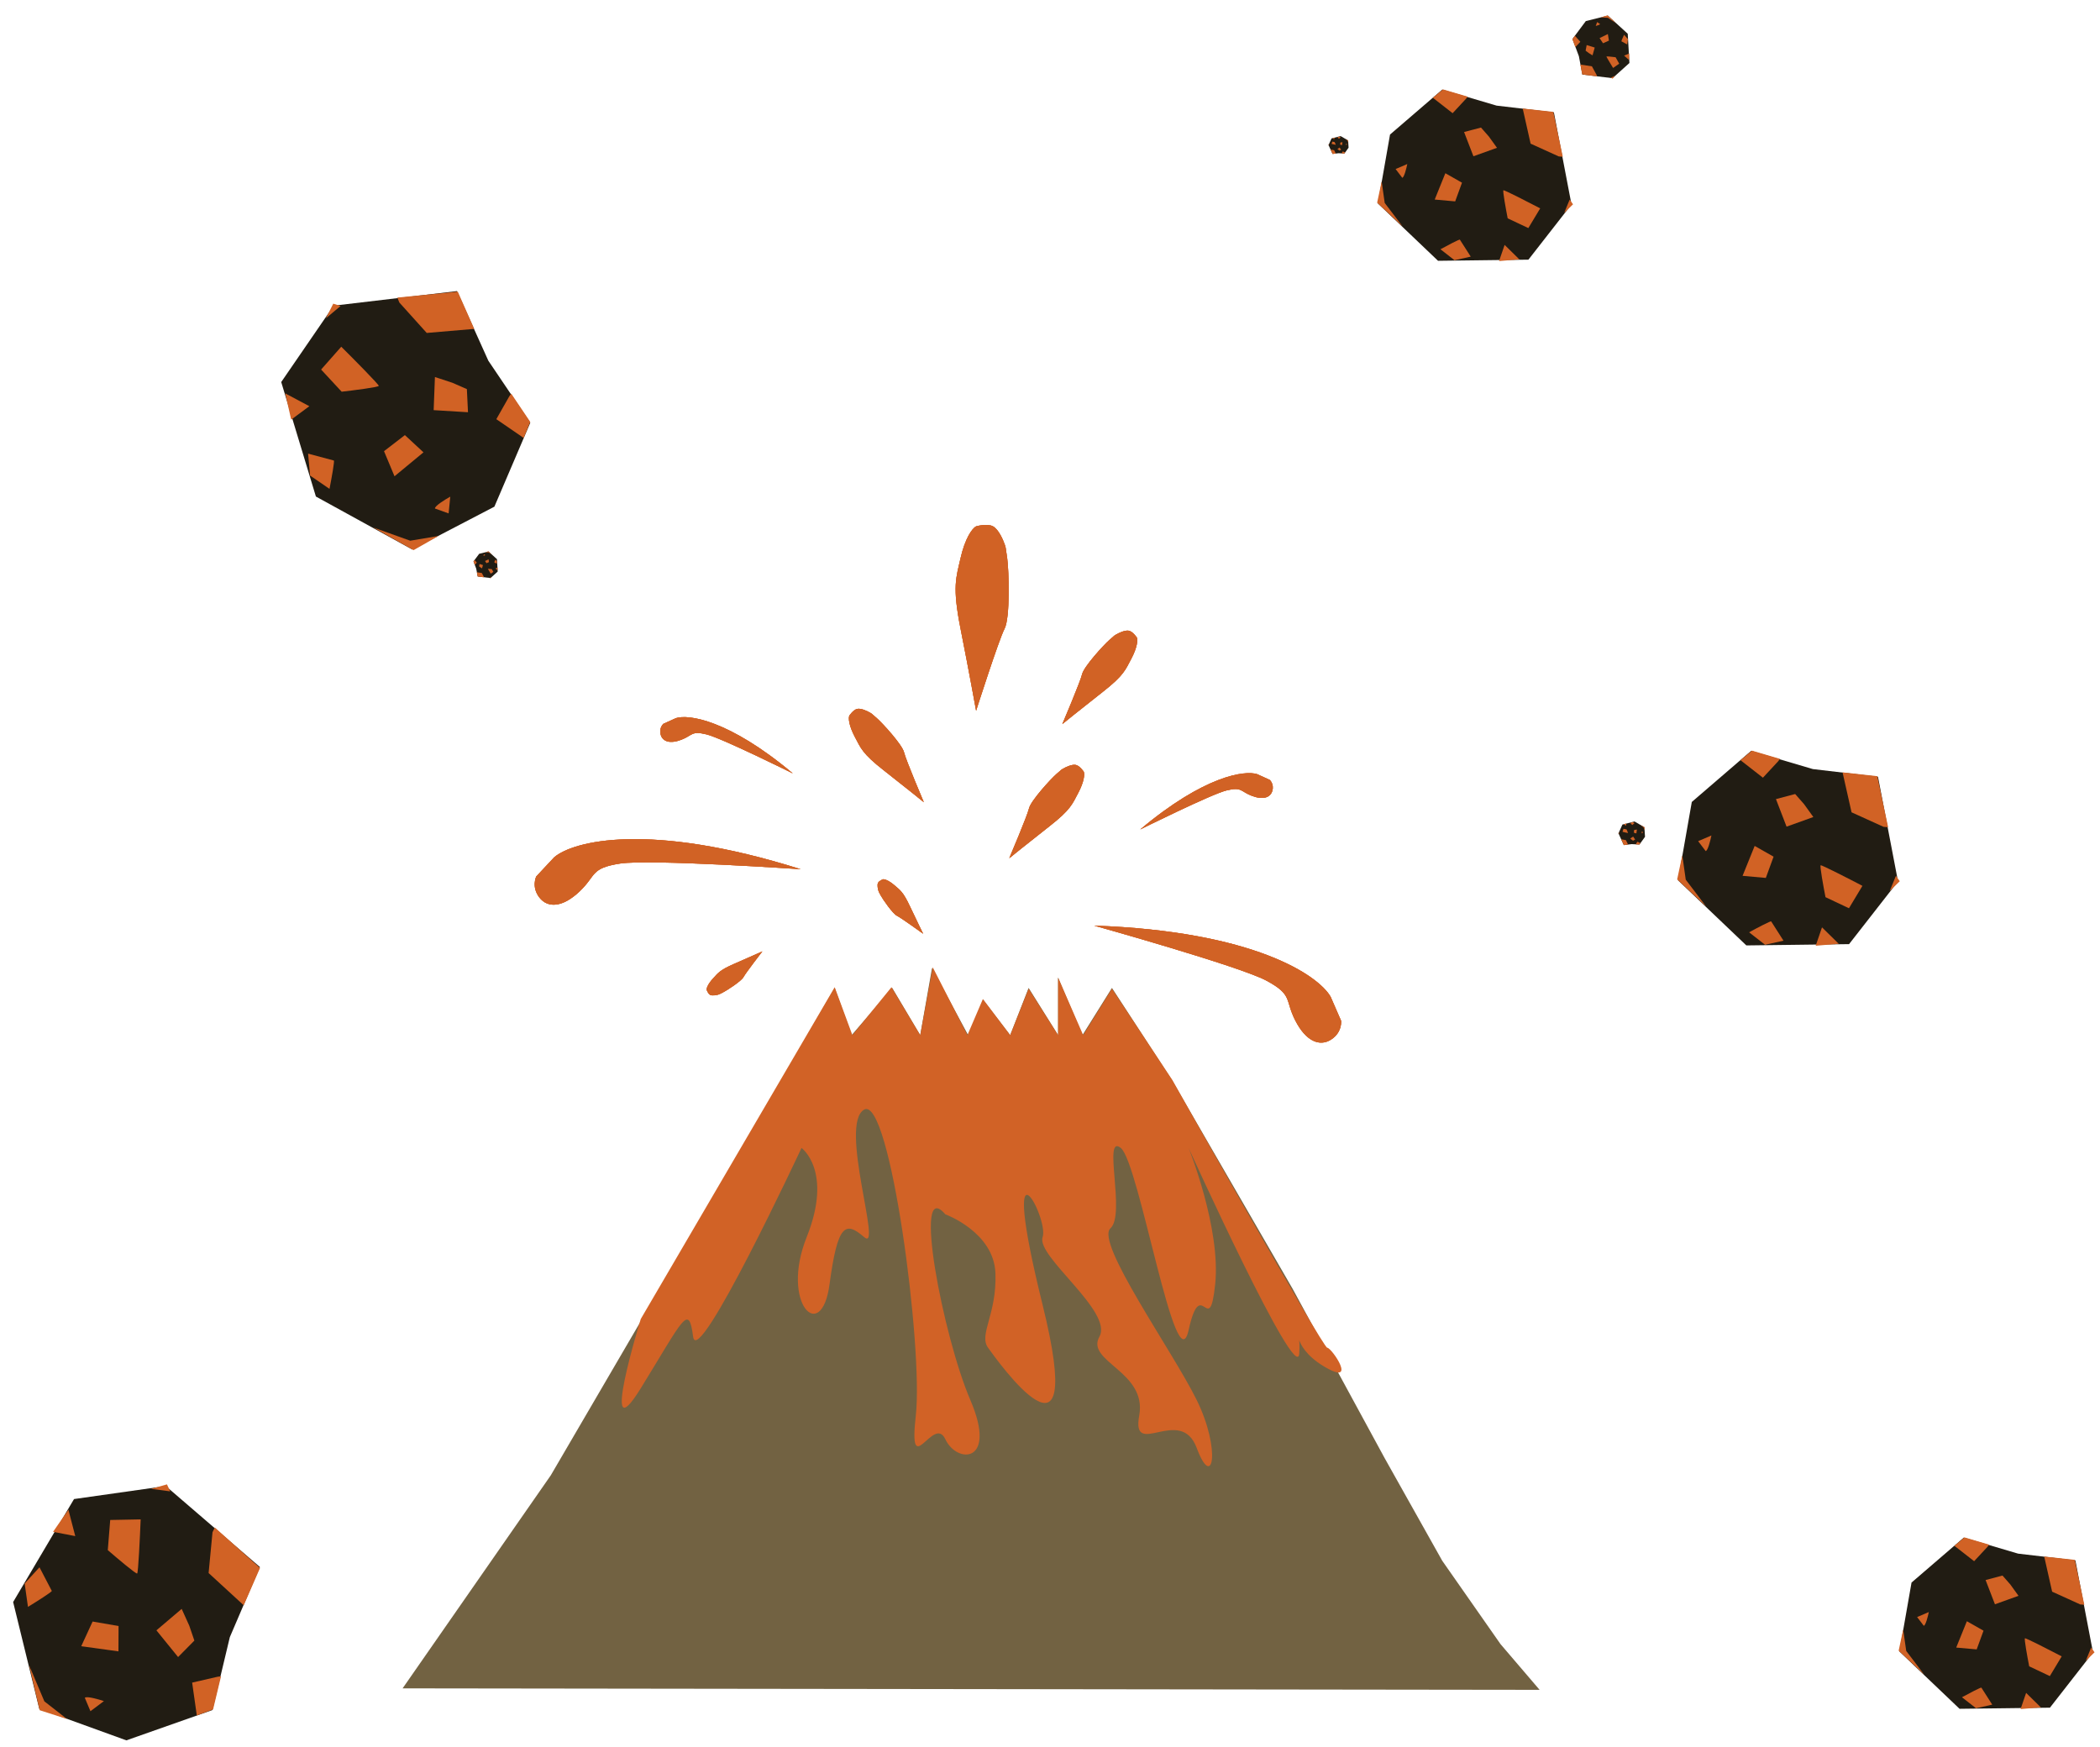<svg width="1424" height="1185" viewBox="0 0 1424 1185" fill="none" xmlns="http://www.w3.org/2000/svg">
<g filter="url(#filter0_d_992_398)">
<path d="M273 1141L373.5 996.5L514.5 755L566 666L577.5 698L605 666L624 698L632 652.5L656.5 698L667 674.5L685 698L697.5 666L717.5 698V659L734 698L754 666L795 729L876.5 870L939 985L978 1054.5L1017.5 1111L1044 1142L273 1141Z" fill="#726242"/>
</g>
<g filter="url(#filter1_d_992_398)">
<path d="M434.501 890.5C434.501 890.5 405.501 984.5 434.501 937.5C463.501 890.5 467.003 879.5 470.001 902.5C473 925.5 543.501 774.5 543.501 774.5C543.501 774.5 565.003 790 547.001 835C529 880 557.003 908 562.501 867C568 826 573.262 823.948 586.001 835C598.741 846.052 568.542 758.242 586.001 748.5C603.461 738.758 626.166 910.093 621.001 956C615.836 1001.91 633.003 955 641.001 972C649 989 676.507 988.486 658.001 945.5C639.496 902.514 618.389 793.035 641.001 819.5C641.001 819.5 674.003 831.5 675.001 859.5C676 887.5 663.503 901 670.001 910C676.5 919 737.658 1005.11 707.001 881C676.345 756.888 711.503 822 707.001 835C702.5 848 755.003 885.5 745.501 902.5C736 919.5 778.003 926 772.501 956C767 986 800.503 948.5 811.501 978C822.5 1007.5 828.001 979 811.501 945.5C795.001 912 742.503 838.5 753.001 829C763.5 819.5 747.501 764.5 760.001 774.5C772.501 784.5 797.503 936.5 806.001 898C814.5 859.5 820 905 824.001 867C828.003 829 806.001 774.5 806.001 774.5C806.001 774.5 879.503 936.5 881.001 914C882.5 891.5 873.503 908 897.501 922.5C921.5 937 903 910 900.001 910C897.003 910 795.001 728.5 795.001 728.5L754.001 666.5L734.501 698L717.501 659V698L697.501 666.5L685.001 698L666.501 673.5L656.001 698L632.501 652L624.001 698L604.501 665.5L578.001 698L566.001 665.5L434.501 890.5Z" fill="#D16226"/>
</g>
<path d="M626.434 544.038C626.434 544.038 613.381 533.455 599.045 522.24C584.709 511.025 583.639 507.234 579.665 499.744C575.69 492.254 575.194 487.128 575.899 485.376C575.899 485.376 578.561 481.347 581.265 480.753C583.97 480.16 588.395 482.396 589.768 483.198C591.142 483.999 590.447 483.414 594.493 486.969C598.54 490.524 611.843 505.109 613.026 510.195C614.209 515.281 626.434 544.038 626.434 544.038Z" fill="#D16225"/>
<path d="M626.434 544.038C626.434 544.038 613.381 533.455 599.045 522.24C584.709 511.025 583.639 507.234 579.665 499.744C575.69 492.254 575.194 487.128 575.899 485.376C575.899 485.376 578.561 481.347 581.265 480.753C583.97 480.16 588.395 482.396 589.768 483.198C591.142 483.999 590.447 483.414 594.493 486.969C598.54 490.524 611.843 505.109 613.026 510.195C614.209 515.281 626.434 544.038 626.434 544.038Z" fill="#D16225"/>
<path d="M626.434 544.038C626.434 544.038 613.381 533.455 599.045 522.24C584.709 511.025 583.639 507.234 579.665 499.744C575.69 492.254 575.194 487.128 575.899 485.376C575.899 485.376 578.561 481.347 581.265 480.753C583.97 480.16 588.395 482.396 589.768 483.198C591.142 483.999 590.447 483.414 594.493 486.969C598.54 490.524 611.843 505.109 613.026 510.195C614.209 515.281 626.434 544.038 626.434 544.038Z" fill="#D16225"/>
<path d="M720.37 491.038C720.37 491.038 733.423 480.455 747.759 469.24C762.095 458.025 763.164 454.234 767.139 446.744C771.114 439.254 771.61 434.128 770.905 432.376C770.905 432.376 768.243 428.347 765.538 427.753C762.834 427.16 758.408 429.396 757.035 430.198C755.662 430.999 756.357 430.414 752.31 433.969C748.263 437.524 734.961 452.109 733.778 457.195C732.595 462.281 720.37 491.038 720.37 491.038Z" fill="#D16225"/>
<path d="M720.37 491.038C720.37 491.038 733.423 480.455 747.759 469.24C762.095 458.025 763.164 454.234 767.139 446.744C771.114 439.254 771.61 434.128 770.905 432.376C770.905 432.376 768.243 428.347 765.538 427.753C762.834 427.16 758.408 429.396 757.035 430.198C755.662 430.999 756.357 430.414 752.31 433.969C748.263 437.524 734.961 452.109 733.778 457.195C732.595 462.281 720.37 491.038 720.37 491.038Z" fill="#D16225"/>
<path d="M720.37 491.038C720.37 491.038 733.423 480.455 747.759 469.24C762.095 458.025 763.164 454.234 767.139 446.744C771.114 439.254 771.61 434.128 770.905 432.376C770.905 432.376 768.243 428.347 765.538 427.753C762.834 427.16 758.408 429.396 757.035 430.198C755.662 430.999 756.357 430.414 752.31 433.969C748.263 437.524 734.961 452.109 733.778 457.195C732.595 462.281 720.37 491.038 720.37 491.038Z" fill="#D16225"/>
<path d="M661.894 482C661.894 482 657.076 455.289 651.356 426.453C645.636 397.618 648.324 391.851 651.356 378.495C654.388 365.14 659.184 358.344 661.894 356.944C661.894 356.944 669.399 354.82 673.334 356.944C677.269 359.069 680.327 366.471 681.162 368.9C681.998 371.328 681.764 369.879 682.969 378.495C684.173 387.112 685.076 418.983 681.162 426.453C677.248 433.924 661.894 482 661.894 482Z" fill="#D16225"/>
<path d="M661.894 482C661.894 482 657.076 455.289 651.356 426.453C645.636 397.618 648.324 391.851 651.356 378.495C654.388 365.14 659.184 358.344 661.894 356.944C661.894 356.944 669.399 354.82 673.334 356.944C677.269 359.069 680.327 366.471 681.162 368.9C681.998 371.328 681.764 369.879 682.969 378.495C684.173 387.112 685.076 418.983 681.162 426.453C677.248 433.924 661.894 482 661.894 482Z" fill="#D16225"/>
<path d="M661.894 482C661.894 482 657.076 455.289 651.356 426.453C645.636 397.618 648.324 391.851 651.356 378.495C654.388 365.14 659.184 358.344 661.894 356.944C661.894 356.944 669.399 354.82 673.334 356.944C677.269 359.069 680.327 366.471 681.162 368.9C681.998 371.328 681.764 369.879 682.969 378.495C684.173 387.112 685.076 418.983 681.162 426.453C677.248 433.924 661.894 482 661.894 482Z" fill="#D16225"/>
<path d="M542.957 589.481C439.568 556.884 388.417 570.52 375.765 581.412L363.608 594.421C363.608 594.421 360.153 601.532 365.822 608.751C371.491 615.97 381.526 615.431 393 604.552C404.473 593.673 400.174 588.772 420.434 585.642C440.694 582.512 542.957 589.481 542.957 589.481Z" fill="#D16225"/>
<path d="M542.957 589.481C439.568 556.884 388.417 570.52 375.765 581.412L363.608 594.421C363.608 594.421 360.153 601.532 365.822 608.751C371.491 615.97 381.526 615.431 393 604.552C404.473 593.673 400.174 588.772 420.434 585.642C440.694 582.512 542.957 589.481 542.957 589.481Z" fill="#D16225"/>
<path d="M542.957 589.481C439.568 556.884 388.417 570.52 375.765 581.412L363.608 594.421C363.608 594.421 360.153 601.532 365.822 608.751C371.491 615.97 381.526 615.431 393 604.552C404.473 593.673 400.174 588.772 420.434 585.642C440.694 582.512 542.957 589.481 542.957 589.481Z" fill="#D16225"/>
<path d="M537.609 524.512C494.122 487.969 466.629 484.294 458.318 487.024L449.822 490.877C449.822 490.877 446.722 493.624 448.015 498.257C449.308 502.889 454.273 504.644 462.011 501.684C469.749 498.724 468.653 495.488 479.086 498.043C489.519 500.598 537.609 524.512 537.609 524.512Z" fill="#D16225"/>
<path d="M537.609 524.512C494.122 487.969 466.629 484.294 458.318 487.024L449.822 490.877C449.822 490.877 446.722 493.624 448.015 498.257C449.308 502.889 454.273 504.644 462.011 501.684C469.749 498.724 468.653 495.488 479.086 498.043C489.519 500.598 537.609 524.512 537.609 524.512Z" fill="#D16225"/>
<path d="M537.609 524.512C494.122 487.969 466.629 484.294 458.318 487.024L449.822 490.877C449.822 490.877 446.722 493.624 448.015 498.257C449.308 502.889 454.273 504.644 462.011 501.684C469.749 498.724 468.653 495.488 479.086 498.043C489.519 500.598 537.609 524.512 537.609 524.512Z" fill="#D16225"/>
<path d="M684.37 582.038C684.37 582.038 697.423 571.455 711.759 560.24C726.095 549.025 727.164 545.234 731.139 537.744C735.114 530.254 735.61 525.128 734.905 523.376C734.905 523.376 732.243 519.347 729.538 518.753C726.834 518.16 722.408 520.396 721.035 521.198C719.662 521.999 720.357 521.414 716.31 524.969C712.263 528.524 698.961 543.109 697.778 548.195C696.595 553.281 684.37 582.038 684.37 582.038Z" fill="#D16225"/>
<path d="M684.37 582.038C684.37 582.038 697.423 571.455 711.759 560.24C726.095 549.025 727.164 545.234 731.139 537.744C735.114 530.254 735.61 525.128 734.905 523.376C734.905 523.376 732.243 519.347 729.538 518.753C726.834 518.16 722.408 520.396 721.035 521.198C719.662 521.999 720.357 521.414 716.31 524.969C712.263 528.524 698.961 543.109 697.778 548.195C696.595 553.281 684.37 582.038 684.37 582.038Z" fill="#D16225"/>
<path d="M684.37 582.038C684.37 582.038 697.423 571.455 711.759 560.24C726.095 549.025 727.164 545.234 731.139 537.744C735.114 530.254 735.61 525.128 734.905 523.376C734.905 523.376 732.243 519.347 729.538 518.753C726.834 518.16 722.408 520.396 721.035 521.198C719.662 521.999 720.357 521.414 716.31 524.969C712.263 528.524 698.961 543.109 697.778 548.195C696.595 553.281 684.37 582.038 684.37 582.038Z" fill="#D16225"/>
<path d="M516.95 645.196C516.95 645.196 507.879 649.307 497.978 653.589C488.077 657.87 486.895 659.884 483.493 663.582C480.092 667.281 479.039 670.146 479.18 671.256C479.18 671.256 480.103 673.965 481.564 674.711C483.026 675.457 485.899 674.838 486.806 674.584C487.714 674.33 487.228 674.562 490.081 673.13C492.934 671.698 502.748 665.33 504.189 662.591C505.63 659.852 516.95 645.196 516.95 645.196Z" fill="#D16225"/>
<path d="M516.95 645.196C516.95 645.196 507.879 649.307 497.978 653.589C488.077 657.87 486.895 659.884 483.493 663.582C480.092 667.281 479.039 670.146 479.18 671.256C479.18 671.256 480.103 673.965 481.564 674.711C483.026 675.457 485.899 674.838 486.806 674.584C487.714 674.33 487.228 674.562 490.081 673.13C492.934 671.698 502.748 665.33 504.189 662.591C505.63 659.852 516.95 645.196 516.95 645.196Z" fill="#D16225"/>
<path d="M516.95 645.196C516.95 645.196 507.879 649.307 497.978 653.589C488.077 657.87 486.895 659.884 483.493 663.582C480.092 667.281 479.039 670.146 479.18 671.256C479.18 671.256 480.103 673.965 481.564 674.711C483.026 675.457 485.899 674.838 486.806 674.584C487.714 674.33 487.228 674.562 490.081 673.13C492.934 671.698 502.748 665.33 504.189 662.591C505.63 659.852 516.95 645.196 516.95 645.196Z" fill="#D16225"/>
<path d="M625.972 633.234C625.972 633.234 621.576 624.297 616.985 614.536C612.394 604.775 610.344 603.657 606.539 600.374C602.735 597.09 599.839 596.128 598.734 596.305C598.734 596.305 596.055 597.312 595.355 598.797C594.656 600.281 595.365 603.133 595.648 604.032C595.93 604.931 595.683 604.452 597.204 607.259C598.725 610.066 605.4 619.674 608.183 621.028C610.966 622.382 625.972 633.234 625.972 633.234Z" fill="#D16225"/>
<path d="M625.972 633.234C625.972 633.234 621.576 624.297 616.985 614.536C612.394 604.775 610.344 603.657 606.539 600.374C602.735 597.09 599.839 596.128 598.734 596.305C598.734 596.305 596.055 597.312 595.355 598.797C594.656 600.281 595.365 603.133 595.648 604.032C595.93 604.931 595.683 604.452 597.204 607.259C598.725 610.066 605.4 619.674 608.183 621.028C610.966 622.382 625.972 633.234 625.972 633.234Z" fill="#D16225"/>
<path d="M625.972 633.234C625.972 633.234 621.576 624.297 616.985 614.536C612.394 604.775 610.344 603.657 606.539 600.374C602.735 597.09 599.839 596.128 598.734 596.305C598.734 596.305 596.055 597.312 595.355 598.797C594.656 600.281 595.365 603.133 595.648 604.032C595.93 604.931 595.683 604.452 597.204 607.259C598.725 610.066 605.4 619.674 608.183 621.028C610.966 622.382 625.972 633.234 625.972 633.234Z" fill="#D16225"/>
<path d="M742 627.739C850.339 631.547 893.998 661.484 902.285 675.977L909.399 692.299C909.399 692.299 910.28 700.155 902.526 705.067C894.771 709.978 885.492 706.119 878.311 692.032C871.13 677.945 876.819 674.761 858.768 665.044C840.718 655.327 742 627.739 742 627.739Z" fill="#D16225"/>
<path d="M742 627.739C850.339 631.547 893.998 661.484 902.285 675.977L909.399 692.299C909.399 692.299 910.28 700.155 902.526 705.067C894.771 709.978 885.492 706.119 878.311 692.032C871.13 677.945 876.819 674.761 858.768 665.044C840.718 655.327 742 627.739 742 627.739Z" fill="#D16225"/>
<path d="M742 627.739C850.339 631.547 893.998 661.484 902.285 675.977L909.399 692.299C909.399 692.299 910.28 700.155 902.526 705.067C894.771 709.978 885.492 706.119 878.311 692.032C871.13 677.945 876.819 674.761 858.768 665.044C840.718 655.327 742 627.739 742 627.739Z" fill="#D16225"/>
<path d="M773.195 562.512C816.681 525.969 844.175 522.294 852.486 525.024L860.982 528.877C860.982 528.877 864.082 531.624 862.789 536.257C861.496 540.889 856.531 542.644 848.793 539.684C841.055 536.724 842.151 533.488 831.718 536.043C821.284 538.598 773.195 562.512 773.195 562.512Z" fill="#D16225"/>
<path d="M773.195 562.512C816.681 525.969 844.175 522.294 852.486 525.024L860.982 528.877C860.982 528.877 864.082 531.624 862.789 536.257C861.496 540.889 856.531 542.644 848.793 539.684C841.055 536.724 842.151 533.488 831.718 536.043C821.284 538.598 773.195 562.512 773.195 562.512Z" fill="#D16225"/>
<path d="M773.195 562.512C816.681 525.969 844.175 522.294 852.486 525.024L860.982 528.877C860.982 528.877 864.082 531.624 862.789 536.257C861.496 540.889 856.531 542.644 848.793 539.684C841.055 536.724 842.151 533.488 831.718 536.043C821.284 538.598 773.195 562.512 773.195 562.512Z" fill="#D16225"/>
<g filter="url(#filter2_d_992_398)">
<path d="M112.406 1003.79L176.225 1058.69L155.846 1106.27L144.045 1155.7L85.689 1176.26L26.626 1154.85L8.904 1082.45L50.196 1012.62L112.406 1003.79Z" fill="#211C13"/>
</g>
<g filter="url(#filter3_i_992_398)">
<path d="M141.456 1062.79L144.096 1035.14L145.654 1031.89L176.32 1059.35L165.268 1084.66L141.456 1062.79Z" fill="#D16225"/>
<path d="M74.735 1026.81L95.383 1026.41C94.902 1038.43 93.755 1062.59 93.019 1063.1C92.283 1063.61 79.428 1052.74 73.092 1047.25L74.735 1026.81Z" fill="#D16225"/>
<path d="M130.293 1137.1L147.408 1133.15L149.883 1132.8L144.491 1155.28L133.456 1159.37L130.293 1137.1Z" fill="#D16225"/>
<path d="M70.461 1149.63C66.573 1148.33 58.542 1146.07 57.523 1147.43L61.334 1156.49L70.461 1149.63Z" fill="#D16225"/>
<path d="M18.966 1085.74C24.697 1082.23 35.946 1075.15 35.097 1074.86L26.767 1058.88L16.717 1069.9L18.966 1085.74Z" fill="#D16225"/>
<path d="M80.318 1115.91L80.403 1098.73L62.799 1095.68L55.077 1112.43L80.318 1115.91Z" fill="#D16225"/>
<path d="M106.069 1101.65L123.193 1087.1L128.345 1098.49L131.802 1108.6L120.761 1119.77L106.069 1101.65Z" fill="#D16225"/>
<path d="M115.41 1007.4L102.542 1005.69L113.222 1002.66L115.41 1007.4Z" fill="#D16225"/>
<path d="M51.038 1037.75L46.597 1020.71L46.457 1019.72L35.979 1034.84L51.038 1037.75Z" fill="#D16225"/>
<path d="M30.085 1149.81L19.738 1125.29L26.898 1155.82L45.419 1161.78L30.085 1149.81Z" fill="#D16225"/>
</g>
<g filter="url(#filter4_d_992_398)">
<path d="M226.258 203.294L309.861 193.409L331.131 240.6L359.564 282.722L335.24 339.611L279.53 368.644L214.21 332.736L190.695 255.095L226.258 203.294Z" fill="#211C13"/>
</g>
<g filter="url(#filter5_i_992_398)">
<path d="M289.367 221.794L270.787 201.154L269.446 197.807L310.413 193.789L321.58 219.043L289.367 221.794Z" fill="#D16225"/>
<path d="M217.744 246.615L231.407 231.129C239.937 239.613 256.964 256.802 256.841 257.688C256.718 258.574 240.019 260.695 231.685 261.644L217.744 246.615Z" fill="#D16225"/>
<path d="M336.557 280.27L345.225 264.994L346.64 262.933L359.554 282.109L355.106 293.005L336.557 280.27Z" fill="#D16225"/>
<path d="M305.33 332.824C301.743 334.809 294.647 339.196 294.957 340.865L304.204 344.181L305.33 332.824Z" fill="#D16225"/>
<path d="M223.437 327.547C224.729 320.954 227.117 307.876 226.334 308.309L208.923 303.634L210.246 318.492L223.437 327.547Z" fill="#D16225"/>
<path d="M287.155 302.758L274.555 291.075L260.399 301.978L267.517 318.994L287.155 302.758Z" fill="#D16225"/>
<path d="M294.063 274.144L294.924 251.688L306.798 255.594L316.586 259.888L317.343 275.57L294.063 274.144Z" fill="#D16225"/>
<path d="M230.951 203.524L220.991 211.848L225.98 201.931L230.951 203.524Z" fill="#D16225"/>
<path d="M209.777 271.47L194.218 263.214L193.394 262.648L197.448 280.594L209.777 271.47Z" fill="#D16225"/>
<path d="M278.156 362.687L253.096 353.728L280.426 369.098L297.339 359.481L278.156 362.687Z" fill="#D16225"/>
</g>
<g filter="url(#filter6_d_992_398)">
<path d="M1093.46 49.016L1072.98 46.565L1070.63 34.105L1066.28 22.44L1075.34 10.291L1090.27 6.58L1103.76 18.885L1104.9 38.725L1093.46 49.016Z" fill="#211C13"/>
</g>
<g filter="url(#filter7_i_992_398)">
<path d="M1079.49 40.984L1082.73 46.967L1082.86 47.841L1072.87 46.443L1071.66 39.788L1079.49 40.984Z" fill="#D16225"/>
<path d="M1097.97 39.19L1093.83 42.092C1092.29 39.582 1089.22 34.51 1089.3 34.306C1089.38 34.102 1093.48 34.557 1095.52 34.81L1097.97 39.19Z" fill="#D16225"/>
<path d="M1071.62 24.347L1068.67 27.486L1068.22 27.896L1066.24 22.587L1067.93 20.248L1071.62 24.347Z" fill="#D16225"/>
<path d="M1082.07 13.627C1083.04 13.361 1084.98 12.724 1085 12.309L1082.99 10.987L1082.07 13.627Z" fill="#D16225"/>
<path d="M1101.27 19.59C1100.58 21.086 1099.26 24.063 1099.47 24.005L1103.35 26.119L1103.89 22.505L1101.27 19.59Z" fill="#D16225"/>
<path d="M1084.67 21.831L1087 25.337L1091 23.555L1090.28 19.094L1084.67 21.831Z" fill="#D16225"/>
<path d="M1081.38 28.248L1079.89 33.546L1077.28 31.933L1075.2 30.348L1075.92 26.57L1081.38 28.248Z" fill="#D16225"/>
<path d="M1092.35 48.692L1095.2 47.282L1093.44 49.357L1092.35 48.692Z" fill="#D16225"/>
<path d="M1101.3 33.729L1104.53 36.589L1104.69 36.772L1104.76 32.265L1101.3 33.729Z" fill="#D16225"/>
<path d="M1090.26 8.078L1095.71 11.651L1090.09 6.421L1085.51 7.738L1090.26 8.078Z" fill="#D16225"/>
</g>
<g filter="url(#filter8_d_992_398)">
<path d="M332.62 388.006L323.93 386.966L322.931 381.677L321.085 376.727L324.931 371.571L331.27 369.996L336.995 375.218L337.478 383.638L332.62 388.006Z" fill="#211C13"/>
</g>
<g filter="url(#filter9_i_992_398)">
<path d="M326.693 384.597L328.067 387.136L328.121 387.507L323.883 386.914L323.37 384.089L326.693 384.597Z" fill="#D16225"/>
<path d="M334.537 383.835L332.779 385.067C332.123 384.002 330.822 381.849 330.856 381.763C330.89 381.676 332.629 381.869 333.495 381.976L334.537 383.835Z" fill="#D16225"/>
<path d="M323.35 377.536L322.102 378.868L321.908 379.042L321.071 376.789L321.786 375.796L323.35 377.536Z" fill="#D16225"/>
<path d="M327.788 372.986C328.199 372.873 329.023 372.603 329.033 372.427L328.179 371.866L327.788 372.986Z" fill="#D16225"/>
<path d="M335.936 375.517C335.645 376.152 335.084 377.416 335.174 377.391L336.819 378.288L337.048 376.754L335.936 375.517Z" fill="#D16225"/>
<path d="M328.892 376.468L329.88 377.956L331.577 377.2L331.272 375.306L328.892 376.468Z" fill="#D16225"/>
<path d="M327.496 379.192L326.861 381.44L325.756 380.756L324.872 380.083L325.178 378.48L327.496 379.192Z" fill="#D16225"/>
<path d="M332.151 387.868L333.361 387.27L332.615 388.151L332.151 387.868Z" fill="#D16225"/>
<path d="M335.949 381.518L337.32 382.732L337.389 382.809L337.417 380.896L335.949 381.518Z" fill="#D16225"/>
<path d="M331.263 370.631L333.577 372.148L331.19 369.928L329.246 370.487L331.263 370.631Z" fill="#D16225"/>
</g>
<g filter="url(#filter10_d_992_398)">
<path d="M1287.03 593.751L1273.45 522.755L1229.31 517.574L1187.46 505.216L1147.2 539.87L1137.87 592.997L1184.19 637.159L1253.84 636.286L1287.03 593.751Z" fill="#211C13"/>
</g>
<g filter="url(#filter11_i_992_398)">
<path d="M1255.53 546.886L1277.24 556.746L1280.33 556.977L1273 522.401L1249.43 519.805L1255.53 546.886Z" fill="#D16225"/>
<path d="M1253.77 611.948L1262.91 596.75C1253.75 591.966 1235.27 582.483 1234.58 582.813C1233.88 583.143 1236.47 597.362 1237.86 604.431L1253.77 611.948Z" fill="#D16225"/>
<path d="M1195.43 523.413L1205.69 512.358L1207.01 510.666L1187.97 505.065L1180.2 511.529L1195.43 523.413Z" fill="#D16225"/>
<path d="M1160.51 562.594C1159.81 566.045 1158.06 572.99 1156.61 573.169L1151.5 566.459L1160.51 562.594Z" fill="#D16225"/>
<path d="M1186.05 628.262C1191.11 625.496 1201.2 620.152 1201.05 620.904L1209.38 633.945L1196.88 636.712L1186.05 628.262Z" fill="#D16225"/>
<path d="M1189.83 569.68L1202.66 576.966L1197.4 591.379L1181.63 589.962L1189.83 569.68Z" fill="#D16225"/>
<path d="M1211.46 556.609L1229.62 550.085L1223.34 541.378L1217.29 534.478L1204.26 537.923L1211.46 556.609Z" fill="#D16225"/>
<path d="M1285.62 589.969L1281.39 600.279L1288.22 593.625L1285.62 589.969Z" fill="#D16225"/>
<path d="M1235.49 624.91L1246.28 635.507L1246.96 636.035L1231.22 637.367L1235.49 624.91Z" fill="#D16225"/>
<path d="M1143.1 592.577L1156.93 610.768L1137.27 592.38L1140.76 576.044L1143.1 592.577Z" fill="#D16225"/>
</g>
<g filter="url(#filter12_d_992_398)">
<path d="M1097.48 561.132L1101.09 569.103L1106.43 568.459L1111.71 568.725L1115.47 563.502L1115.05 556.984L1108.35 553.101L1100.17 555.183L1097.48 561.132Z" fill="#211C13"/>
</g>
<g filter="url(#filter13_i_992_398)">
<path d="M1102.52 565.754L1099.68 565.21L1099.31 565.27L1101.15 569.132L1104 568.768L1102.52 565.754Z" fill="#D16225"/>
<path d="M1100.87 558.046L1100.23 560.094C1101.44 560.397 1103.89 560.988 1103.96 560.93C1104.03 560.871 1103.32 559.271 1102.96 558.478L1100.87 558.046Z" fill="#D16225"/>
<path d="M1110.26 566.809L1109.36 568.402L1109.26 568.639L1111.66 568.757L1112.39 567.775L1110.26 566.809Z" fill="#D16225"/>
<path d="M1113.25 561.205C1113.24 560.779 1113.25 559.912 1113.41 559.85L1114.2 560.495L1113.25 561.205Z" fill="#D16225"/>
<path d="M1108.38 554.201C1107.86 554.671 1106.83 555.586 1106.83 555.494L1105.47 554.196L1106.87 553.515L1108.38 554.201Z" fill="#D16225"/>
<path d="M1109.6 561.204L1107.88 560.711L1108.09 558.865L1109.99 558.584L1109.6 561.204Z" fill="#D16225"/>
<path d="M1107.43 563.357L1105.47 564.641L1106.46 565.488L1107.37 566.128L1108.8 565.352L1107.43 563.357Z" fill="#D16225"/>
<path d="M1097.75 561.538L1097.95 560.204L1097.34 561.181L1097.75 561.538Z" fill="#D16225"/>
<path d="M1102.66 556.001L1101.09 555.06L1100.99 555.017L1102.81 554.413L1102.66 556.001Z" fill="#D16225"/>
<path d="M1114.45 557.182L1112.31 555.433L1115.14 557.039L1115.2 559.061L1114.45 557.182Z" fill="#D16225"/>
</g>
<g filter="url(#filter14_d_992_398)">
<path d="M1065.62 134.664L1053.68 72.186L1014.83 67.626L978.004 56.751L942.571 87.247L934.362 134L975.126 172.865L1036.42 172.096L1065.62 134.664Z" fill="#211C13"/>
</g>
<g filter="url(#filter15_i_992_398)">
<path d="M1037.9 93.421L1057.01 102.099L1059.73 102.302L1053.28 71.874L1032.54 69.589L1037.9 93.421Z" fill="#D16225"/>
<path d="M1036.36 150.677L1044.4 137.303C1036.34 133.093 1020.08 124.747 1019.47 125.038C1018.85 125.329 1021.14 137.842 1022.35 144.062L1036.36 150.677Z" fill="#D16225"/>
<path d="M985.017 72.764L994.045 63.036L995.207 61.547L978.447 56.618L971.613 62.306L985.017 72.764Z" fill="#D16225"/>
<path d="M954.281 107.245C953.669 110.282 952.127 116.394 950.854 116.551L946.357 110.646L954.281 107.245Z" fill="#D16225"/>
<path d="M976.759 165.034C981.214 162.6 990.09 157.897 989.957 158.559L997.296 170.035L986.291 172.471L976.759 165.034Z" fill="#D16225"/>
<path d="M980.085 113.48L991.374 119.893L986.749 132.576L972.867 131.329L980.085 113.48Z" fill="#D16225"/>
<path d="M999.122 101.978L1015.1 96.237L1009.58 88.574L1004.25 82.502L992.785 85.533L999.122 101.978Z" fill="#D16225"/>
<path d="M1064.39 131.335L1060.66 140.409L1066.67 134.553L1064.39 131.335Z" fill="#D16225"/>
<path d="M1020.27 162.085L1029.77 171.41L1030.36 171.875L1016.51 173.047L1020.27 162.085Z" fill="#D16225"/>
<path d="M938.966 133.631L951.136 149.639L933.83 133.457L936.901 119.081L938.966 133.631Z" fill="#D16225"/>
</g>
<g filter="url(#filter16_d_992_398)">
<path d="M900.871 94.371L903.602 100.394L907.639 99.907L911.626 100.108L914.464 96.162L914.153 91.236L909.085 88.303L902.909 89.876L900.871 94.371Z" fill="#211C13"/>
</g>
<g filter="url(#filter17_i_992_398)">
<path d="M904.679 97.863L902.536 97.452L902.256 97.498L903.65 100.415L905.802 100.14L904.679 97.863Z" fill="#D16225"/>
<path d="M903.438 92.038L902.952 93.586C903.869 93.815 905.716 94.262 905.771 94.218C905.825 94.173 905.29 92.964 905.015 92.365L903.438 92.038Z" fill="#D16225"/>
<path d="M910.527 98.66L909.852 99.864L909.771 100.043L911.585 100.132L912.137 99.39L910.527 98.66Z" fill="#D16225"/>
<path d="M912.793 94.426C912.78 94.104 912.787 93.449 912.912 93.402L913.51 93.889L912.793 94.426Z" fill="#D16225"/>
<path d="M909.111 89.134C908.72 89.489 907.938 90.18 907.935 90.11L906.914 89.129L907.966 88.615L909.111 89.134Z" fill="#D16225"/>
<path d="M910.033 94.425L908.735 94.052L908.893 92.658L910.327 92.445L910.033 94.425Z" fill="#D16225"/>
<path d="M908.389 96.052L906.914 97.022L907.659 97.662L908.346 98.145L909.431 97.559L908.389 96.052Z" fill="#D16225"/>
<path d="M901.077 94.677L901.232 93.669L900.768 94.407L901.077 94.677Z" fill="#D16225"/>
<path d="M904.786 90.493L903.599 89.782L903.527 89.75L904.898 89.294L904.786 90.493Z" fill="#D16225"/>
<path d="M913.697 91.386L912.076 90.065L914.22 91.278L914.26 92.806L913.697 91.386Z" fill="#D16225"/>
</g>
<g filter="url(#filter18_d_992_398)">
<path d="M1419.26 1116.66L1407.31 1054.19L1368.47 1049.63L1331.64 1038.75L1296.2 1069.25L1288 1116L1328.76 1154.86L1390.05 1154.1L1419.26 1116.66Z" fill="#211C13"/>
</g>
<g filter="url(#filter19_i_992_398)">
<path d="M1391.54 1075.42L1410.64 1084.1L1413.36 1084.3L1406.91 1053.87L1386.17 1051.59L1391.54 1075.42Z" fill="#D16225"/>
<path d="M1389.99 1132.68L1398.03 1119.3C1389.97 1115.09 1373.71 1106.75 1373.1 1107.04C1372.49 1107.33 1374.77 1119.84 1375.99 1126.06L1389.99 1132.68Z" fill="#D16225"/>
<path d="M1338.65 1054.76L1347.68 1045.04L1348.84 1043.55L1332.08 1038.62L1325.25 1044.31L1338.65 1054.76Z" fill="#D16225"/>
<path d="M1307.92 1089.25C1307.3 1092.28 1305.76 1098.39 1304.49 1098.55L1299.99 1092.65L1307.92 1089.25Z" fill="#D16225"/>
<path d="M1330.39 1147.03C1334.85 1144.6 1343.72 1139.9 1343.59 1140.56L1350.93 1152.04L1339.92 1154.47L1330.39 1147.03Z" fill="#D16225"/>
<path d="M1333.72 1095.48L1345.01 1101.89L1340.38 1114.58L1326.5 1113.33L1333.72 1095.48Z" fill="#D16225"/>
<path d="M1352.76 1083.98L1368.74 1078.24L1363.21 1070.57L1357.89 1064.5L1346.42 1067.53L1352.76 1083.98Z" fill="#D16225"/>
<path d="M1418.02 1113.34L1414.3 1122.41L1420.3 1116.55L1418.02 1113.34Z" fill="#D16225"/>
<path d="M1373.9 1144.08L1383.4 1153.41L1384 1153.87L1370.14 1155.05L1373.9 1144.08Z" fill="#D16225"/>
<path d="M1292.6 1115.63L1304.77 1131.64L1287.46 1115.46L1290.53 1101.08L1292.6 1115.63Z" fill="#D16225"/>
</g>
<defs>
<filter id="filter0_d_992_398" x="269" y="652.5" width="779" height="497.5" filterUnits="userSpaceOnUse" color-interpolation-filters="sRGB">
<feFlood flood-opacity="0" result="BackgroundImageFix"/>
<feColorMatrix in="SourceAlpha" type="matrix" values="0 0 0 0 0 0 0 0 0 0 0 0 0 0 0 0 0 0 127 0" result="hardAlpha"/>
<feOffset dy="4"/>
<feGaussianBlur stdDeviation="2"/>
<feComposite in2="hardAlpha" operator="out"/>
<feColorMatrix type="matrix" values="0 0 0 0 0 0 0 0 0 0 0 0 0 0 0 0 0 0 0.25 0"/>
<feBlend mode="normal" in2="BackgroundImageFix" result="effect1_dropShadow_992_398"/>
<feBlend mode="normal" in="SourceGraphic" in2="effect1_dropShadow_992_398" result="shape"/>
</filter>
<filter id="filter1_d_992_398" x="417.612" y="652" width="496.02" height="346.326" filterUnits="userSpaceOnUse" color-interpolation-filters="sRGB">
<feFlood flood-opacity="0" result="BackgroundImageFix"/>
<feColorMatrix in="SourceAlpha" type="matrix" values="0 0 0 0 0 0 0 0 0 0 0 0 0 0 0 0 0 0 127 0" result="hardAlpha"/>
<feOffset dy="4"/>
<feGaussianBlur stdDeviation="2"/>
<feComposite in2="hardAlpha" operator="out"/>
<feColorMatrix type="matrix" values="0 0 0 0 0 0 0 0 0 0 0 0 0 0 0 0 0 0 0.25 0"/>
<feBlend mode="normal" in2="BackgroundImageFix" result="effect1_dropShadow_992_398"/>
<feBlend mode="normal" in="SourceGraphic" in2="effect1_dropShadow_992_398" result="shape"/>
</filter>
<filter id="filter2_d_992_398" x="4.904" y="1003.79" width="175.321" height="180.469" filterUnits="userSpaceOnUse" color-interpolation-filters="sRGB">
<feFlood flood-opacity="0" result="BackgroundImageFix"/>
<feColorMatrix in="SourceAlpha" type="matrix" values="0 0 0 0 0 0 0 0 0 0 0 0 0 0 0 0 0 0 127 0" result="hardAlpha"/>
<feOffset dy="4"/>
<feGaussianBlur stdDeviation="2"/>
<feComposite in2="hardAlpha" operator="out"/>
<feColorMatrix type="matrix" values="0 0 0 0 0 0 0 0 0 0 0 0 0 0 0 0 0 0 0.25 0"/>
<feBlend mode="normal" in2="BackgroundImageFix" result="effect1_dropShadow_992_398"/>
<feBlend mode="normal" in="SourceGraphic" in2="effect1_dropShadow_992_398" result="shape"/>
</filter>
<filter id="filter3_i_992_398" x="16.717" y="1002.66" width="159.603" height="163.113" filterUnits="userSpaceOnUse" color-interpolation-filters="sRGB">
<feFlood flood-opacity="0" result="BackgroundImageFix"/>
<feBlend mode="normal" in="SourceGraphic" in2="BackgroundImageFix" result="shape"/>
<feColorMatrix in="SourceAlpha" type="matrix" values="0 0 0 0 0 0 0 0 0 0 0 0 0 0 0 0 0 0 127 0" result="hardAlpha"/>
<feOffset dy="4"/>
<feGaussianBlur stdDeviation="2"/>
<feComposite in2="hardAlpha" operator="arithmetic" k2="-1" k3="1"/>
<feColorMatrix type="matrix" values="0 0 0 0 0 0 0 0 0 0 0 0 0 0 0 0 0 0 0.25 0"/>
<feBlend mode="normal" in2="shape" result="effect1_innerShadow_992_398"/>
</filter>
<filter id="filter4_d_992_398" x="186.695" y="193.409" width="176.868" height="183.235" filterUnits="userSpaceOnUse" color-interpolation-filters="sRGB">
<feFlood flood-opacity="0" result="BackgroundImageFix"/>
<feColorMatrix in="SourceAlpha" type="matrix" values="0 0 0 0 0 0 0 0 0 0 0 0 0 0 0 0 0 0 127 0" result="hardAlpha"/>
<feOffset dy="4"/>
<feGaussianBlur stdDeviation="2"/>
<feComposite in2="hardAlpha" operator="out"/>
<feColorMatrix type="matrix" values="0 0 0 0 0 0 0 0 0 0 0 0 0 0 0 0 0 0 0.25 0"/>
<feBlend mode="normal" in2="BackgroundImageFix" result="effect1_dropShadow_992_398"/>
<feBlend mode="normal" in="SourceGraphic" in2="effect1_dropShadow_992_398" result="shape"/>
</filter>
<filter id="filter5_i_992_398" x="193.394" y="193.789" width="166.16" height="179.309" filterUnits="userSpaceOnUse" color-interpolation-filters="sRGB">
<feFlood flood-opacity="0" result="BackgroundImageFix"/>
<feBlend mode="normal" in="SourceGraphic" in2="BackgroundImageFix" result="shape"/>
<feColorMatrix in="SourceAlpha" type="matrix" values="0 0 0 0 0 0 0 0 0 0 0 0 0 0 0 0 0 0 127 0" result="hardAlpha"/>
<feOffset dy="4"/>
<feGaussianBlur stdDeviation="2"/>
<feComposite in2="hardAlpha" operator="arithmetic" k2="-1" k3="1"/>
<feColorMatrix type="matrix" values="0 0 0 0 0 0 0 0 0 0 0 0 0 0 0 0 0 0 0.25 0"/>
<feBlend mode="normal" in2="shape" result="effect1_innerShadow_992_398"/>
</filter>
<filter id="filter6_d_992_398" x="1062.28" y="6.58" width="46.625" height="50.437" filterUnits="userSpaceOnUse" color-interpolation-filters="sRGB">
<feFlood flood-opacity="0" result="BackgroundImageFix"/>
<feColorMatrix in="SourceAlpha" type="matrix" values="0 0 0 0 0 0 0 0 0 0 0 0 0 0 0 0 0 0 127 0" result="hardAlpha"/>
<feOffset dy="4"/>
<feGaussianBlur stdDeviation="2"/>
<feComposite in2="hardAlpha" operator="out"/>
<feColorMatrix type="matrix" values="0 0 0 0 0 0 0 0 0 0 0 0 0 0 0 0 0 0 0.25 0"/>
<feBlend mode="normal" in2="BackgroundImageFix" result="effect1_dropShadow_992_398"/>
<feBlend mode="normal" in="SourceGraphic" in2="effect1_dropShadow_992_398" result="shape"/>
</filter>
<filter id="filter7_i_992_398" x="1066.24" y="6.42" width="38.515" height="46.937" filterUnits="userSpaceOnUse" color-interpolation-filters="sRGB">
<feFlood flood-opacity="0" result="BackgroundImageFix"/>
<feBlend mode="normal" in="SourceGraphic" in2="BackgroundImageFix" result="shape"/>
<feColorMatrix in="SourceAlpha" type="matrix" values="0 0 0 0 0 0 0 0 0 0 0 0 0 0 0 0 0 0 127 0" result="hardAlpha"/>
<feOffset dy="4"/>
<feGaussianBlur stdDeviation="2"/>
<feComposite in2="hardAlpha" operator="arithmetic" k2="-1" k3="1"/>
<feColorMatrix type="matrix" values="0 0 0 0 0 0 0 0 0 0 0 0 0 0 0 0 0 0 0.25 0"/>
<feBlend mode="normal" in2="shape" result="effect1_innerShadow_992_398"/>
</filter>
<filter id="filter8_d_992_398" x="317.085" y="369.996" width="24.393" height="26.01" filterUnits="userSpaceOnUse" color-interpolation-filters="sRGB">
<feFlood flood-opacity="0" result="BackgroundImageFix"/>
<feColorMatrix in="SourceAlpha" type="matrix" values="0 0 0 0 0 0 0 0 0 0 0 0 0 0 0 0 0 0 127 0" result="hardAlpha"/>
<feOffset dy="4"/>
<feGaussianBlur stdDeviation="2"/>
<feComposite in2="hardAlpha" operator="out"/>
<feColorMatrix type="matrix" values="0 0 0 0 0 0 0 0 0 0 0 0 0 0 0 0 0 0 0.25 0"/>
<feBlend mode="normal" in2="BackgroundImageFix" result="effect1_dropShadow_992_398"/>
<feBlend mode="normal" in="SourceGraphic" in2="effect1_dropShadow_992_398" result="shape"/>
</filter>
<filter id="filter9_i_992_398" x="321.071" y="369.928" width="16.346" height="22.222" filterUnits="userSpaceOnUse" color-interpolation-filters="sRGB">
<feFlood flood-opacity="0" result="BackgroundImageFix"/>
<feBlend mode="normal" in="SourceGraphic" in2="BackgroundImageFix" result="shape"/>
<feColorMatrix in="SourceAlpha" type="matrix" values="0 0 0 0 0 0 0 0 0 0 0 0 0 0 0 0 0 0 127 0" result="hardAlpha"/>
<feOffset dy="4"/>
<feGaussianBlur stdDeviation="2"/>
<feComposite in2="hardAlpha" operator="arithmetic" k2="-1" k3="1"/>
<feColorMatrix type="matrix" values="0 0 0 0 0 0 0 0 0 0 0 0 0 0 0 0 0 0 0.25 0"/>
<feBlend mode="normal" in2="shape" result="effect1_innerShadow_992_398"/>
</filter>
<filter id="filter10_d_992_398" x="1133.87" y="505.216" width="157.157" height="139.943" filterUnits="userSpaceOnUse" color-interpolation-filters="sRGB">
<feFlood flood-opacity="0" result="BackgroundImageFix"/>
<feColorMatrix in="SourceAlpha" type="matrix" values="0 0 0 0 0 0 0 0 0 0 0 0 0 0 0 0 0 0 127 0" result="hardAlpha"/>
<feOffset dy="4"/>
<feGaussianBlur stdDeviation="2"/>
<feComposite in2="hardAlpha" operator="out"/>
<feColorMatrix type="matrix" values="0 0 0 0 0 0 0 0 0 0 0 0 0 0 0 0 0 0 0.25 0"/>
<feBlend mode="normal" in2="BackgroundImageFix" result="effect1_dropShadow_992_398"/>
<feBlend mode="normal" in="SourceGraphic" in2="effect1_dropShadow_992_398" result="shape"/>
</filter>
<filter id="filter11_i_992_398" x="1137.27" y="505.065" width="150.948" height="136.302" filterUnits="userSpaceOnUse" color-interpolation-filters="sRGB">
<feFlood flood-opacity="0" result="BackgroundImageFix"/>
<feBlend mode="normal" in="SourceGraphic" in2="BackgroundImageFix" result="shape"/>
<feColorMatrix in="SourceAlpha" type="matrix" values="0 0 0 0 0 0 0 0 0 0 0 0 0 0 0 0 0 0 127 0" result="hardAlpha"/>
<feOffset dy="4"/>
<feGaussianBlur stdDeviation="2"/>
<feComposite in2="hardAlpha" operator="arithmetic" k2="-1" k3="1"/>
<feColorMatrix type="matrix" values="0 0 0 0 0 0 0 0 0 0 0 0 0 0 0 0 0 0 0.25 0"/>
<feBlend mode="normal" in2="shape" result="effect1_innerShadow_992_398"/>
</filter>
<filter id="filter12_d_992_398" x="1093.48" y="553.101" width="25.99" height="24.002" filterUnits="userSpaceOnUse" color-interpolation-filters="sRGB">
<feFlood flood-opacity="0" result="BackgroundImageFix"/>
<feColorMatrix in="SourceAlpha" type="matrix" values="0 0 0 0 0 0 0 0 0 0 0 0 0 0 0 0 0 0 127 0" result="hardAlpha"/>
<feOffset dy="4"/>
<feGaussianBlur stdDeviation="2"/>
<feComposite in2="hardAlpha" operator="out"/>
<feColorMatrix type="matrix" values="0 0 0 0 0 0 0 0 0 0 0 0 0 0 0 0 0 0 0.25 0"/>
<feBlend mode="normal" in2="BackgroundImageFix" result="effect1_dropShadow_992_398"/>
<feBlend mode="normal" in="SourceGraphic" in2="effect1_dropShadow_992_398" result="shape"/>
</filter>
<filter id="filter13_i_992_398" x="1097.34" y="553.514" width="17.856" height="19.618" filterUnits="userSpaceOnUse" color-interpolation-filters="sRGB">
<feFlood flood-opacity="0" result="BackgroundImageFix"/>
<feBlend mode="normal" in="SourceGraphic" in2="BackgroundImageFix" result="shape"/>
<feColorMatrix in="SourceAlpha" type="matrix" values="0 0 0 0 0 0 0 0 0 0 0 0 0 0 0 0 0 0 127 0" result="hardAlpha"/>
<feOffset dy="4"/>
<feGaussianBlur stdDeviation="2"/>
<feComposite in2="hardAlpha" operator="arithmetic" k2="-1" k3="1"/>
<feColorMatrix type="matrix" values="0 0 0 0 0 0 0 0 0 0 0 0 0 0 0 0 0 0 0.25 0"/>
<feBlend mode="normal" in2="shape" result="effect1_innerShadow_992_398"/>
</filter>
<filter id="filter14_d_992_398" x="930.362" y="56.751" width="139.262" height="124.114" filterUnits="userSpaceOnUse" color-interpolation-filters="sRGB">
<feFlood flood-opacity="0" result="BackgroundImageFix"/>
<feColorMatrix in="SourceAlpha" type="matrix" values="0 0 0 0 0 0 0 0 0 0 0 0 0 0 0 0 0 0 127 0" result="hardAlpha"/>
<feOffset dy="4"/>
<feGaussianBlur stdDeviation="2"/>
<feComposite in2="hardAlpha" operator="out"/>
<feColorMatrix type="matrix" values="0 0 0 0 0 0 0 0 0 0 0 0 0 0 0 0 0 0 0.25 0"/>
<feBlend mode="normal" in2="BackgroundImageFix" result="effect1_dropShadow_992_398"/>
<feBlend mode="normal" in="SourceGraphic" in2="effect1_dropShadow_992_398" result="shape"/>
</filter>
<filter id="filter15_i_992_398" x="933.831" y="56.618" width="132.838" height="120.429" filterUnits="userSpaceOnUse" color-interpolation-filters="sRGB">
<feFlood flood-opacity="0" result="BackgroundImageFix"/>
<feBlend mode="normal" in="SourceGraphic" in2="BackgroundImageFix" result="shape"/>
<feColorMatrix in="SourceAlpha" type="matrix" values="0 0 0 0 0 0 0 0 0 0 0 0 0 0 0 0 0 0 127 0" result="hardAlpha"/>
<feOffset dy="4"/>
<feGaussianBlur stdDeviation="2"/>
<feComposite in2="hardAlpha" operator="arithmetic" k2="-1" k3="1"/>
<feColorMatrix type="matrix" values="0 0 0 0 0 0 0 0 0 0 0 0 0 0 0 0 0 0 0.25 0"/>
<feBlend mode="normal" in2="shape" result="effect1_innerShadow_992_398"/>
</filter>
<filter id="filter16_d_992_398" x="896.871" y="88.303" width="21.593" height="20.091" filterUnits="userSpaceOnUse" color-interpolation-filters="sRGB">
<feFlood flood-opacity="0" result="BackgroundImageFix"/>
<feColorMatrix in="SourceAlpha" type="matrix" values="0 0 0 0 0 0 0 0 0 0 0 0 0 0 0 0 0 0 127 0" result="hardAlpha"/>
<feOffset dy="4"/>
<feGaussianBlur stdDeviation="2"/>
<feComposite in2="hardAlpha" operator="out"/>
<feColorMatrix type="matrix" values="0 0 0 0 0 0 0 0 0 0 0 0 0 0 0 0 0 0 0.25 0"/>
<feBlend mode="normal" in2="BackgroundImageFix" result="effect1_dropShadow_992_398"/>
<feBlend mode="normal" in="SourceGraphic" in2="effect1_dropShadow_992_398" result="shape"/>
</filter>
<filter id="filter17_i_992_398" x="900.768" y="88.615" width="13.492" height="15.8" filterUnits="userSpaceOnUse" color-interpolation-filters="sRGB">
<feFlood flood-opacity="0" result="BackgroundImageFix"/>
<feBlend mode="normal" in="SourceGraphic" in2="BackgroundImageFix" result="shape"/>
<feColorMatrix in="SourceAlpha" type="matrix" values="0 0 0 0 0 0 0 0 0 0 0 0 0 0 0 0 0 0 127 0" result="hardAlpha"/>
<feOffset dy="4"/>
<feGaussianBlur stdDeviation="2"/>
<feComposite in2="hardAlpha" operator="arithmetic" k2="-1" k3="1"/>
<feColorMatrix type="matrix" values="0 0 0 0 0 0 0 0 0 0 0 0 0 0 0 0 0 0 0.25 0"/>
<feBlend mode="normal" in2="shape" result="effect1_innerShadow_992_398"/>
</filter>
<filter id="filter18_d_992_398" x="1284" y="1038.75" width="139.262" height="124.114" filterUnits="userSpaceOnUse" color-interpolation-filters="sRGB">
<feFlood flood-opacity="0" result="BackgroundImageFix"/>
<feColorMatrix in="SourceAlpha" type="matrix" values="0 0 0 0 0 0 0 0 0 0 0 0 0 0 0 0 0 0 127 0" result="hardAlpha"/>
<feOffset dy="4"/>
<feGaussianBlur stdDeviation="2"/>
<feComposite in2="hardAlpha" operator="out"/>
<feColorMatrix type="matrix" values="0 0 0 0 0 0 0 0 0 0 0 0 0 0 0 0 0 0 0.25 0"/>
<feBlend mode="normal" in2="BackgroundImageFix" result="effect1_dropShadow_992_398"/>
<feBlend mode="normal" in="SourceGraphic" in2="effect1_dropShadow_992_398" result="shape"/>
</filter>
<filter id="filter19_i_992_398" x="1287.46" y="1038.62" width="132.838" height="120.429" filterUnits="userSpaceOnUse" color-interpolation-filters="sRGB">
<feFlood flood-opacity="0" result="BackgroundImageFix"/>
<feBlend mode="normal" in="SourceGraphic" in2="BackgroundImageFix" result="shape"/>
<feColorMatrix in="SourceAlpha" type="matrix" values="0 0 0 0 0 0 0 0 0 0 0 0 0 0 0 0 0 0 127 0" result="hardAlpha"/>
<feOffset dy="4"/>
<feGaussianBlur stdDeviation="2"/>
<feComposite in2="hardAlpha" operator="arithmetic" k2="-1" k3="1"/>
<feColorMatrix type="matrix" values="0 0 0 0 0 0 0 0 0 0 0 0 0 0 0 0 0 0 0.25 0"/>
<feBlend mode="normal" in2="shape" result="effect1_innerShadow_992_398"/>
</filter>
</defs>
</svg>
